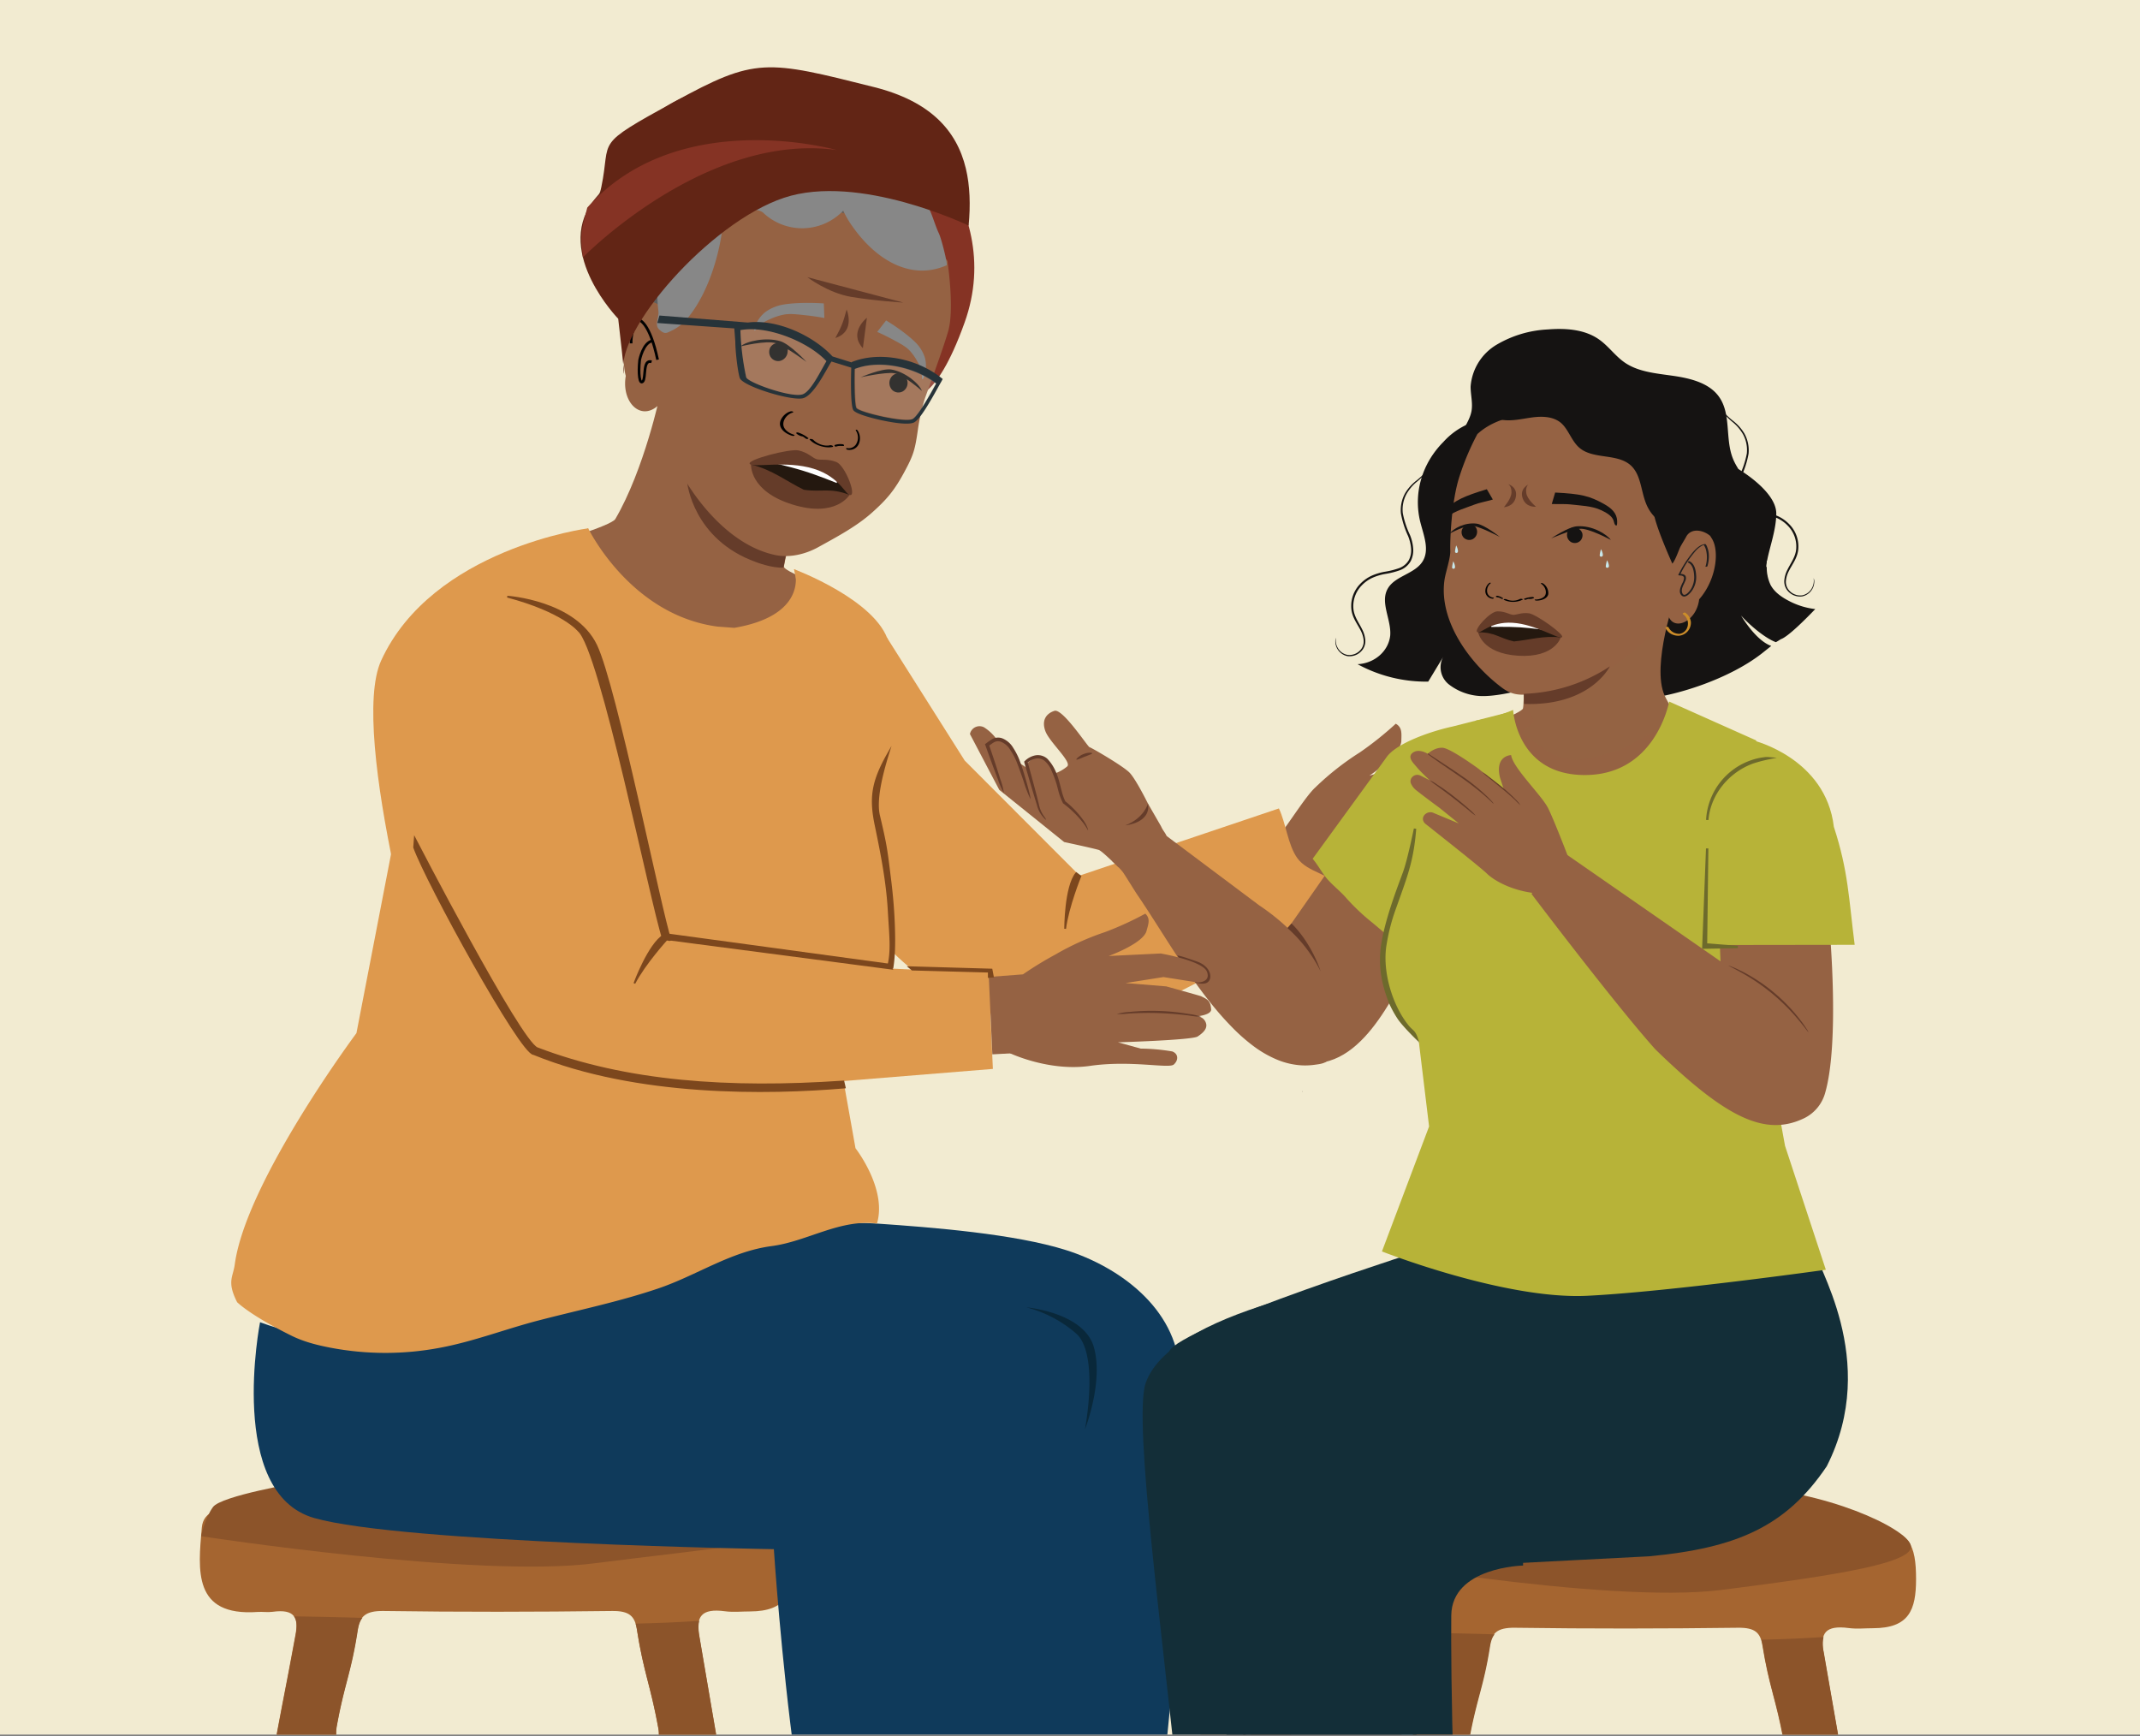 <svg xmlns="http://www.w3.org/2000/svg" xmlns:xlink="http://www.w3.org/1999/xlink" viewBox="0 0 1221.96 991.43"><rect x="0" y="0" width="1221.96" height="991.43" fill="#808080" stroke="none"/><defs><style>.cls-1,.cls-20{fill:none;}.cls-2{clip-path:url(#clip-path);}.cls-3{fill:#f2ebd1;}.cls-4{fill:#956243;}.cls-5{fill:#de994d;}.cls-6{fill:#3ba448;}.cls-7{fill:#a56530;}.cls-8{fill:#8c542a;}.cls-9{fill:#993a2f;}.cls-10{fill:#0f3a5b;}.cls-11{fill:#5e5f5f;}.cls-12{fill:#853324;}.cls-13{fill:#ec9a6f;}.cls-14{fill:#a99231;}.cls-15{fill:#7c471d;stroke:#7c471d;stroke-width:1.02px;}.cls-15,.cls-20,.cls-36{stroke-miterlimit:10;}.cls-16{fill:#653c2a;}.cls-17{fill:#010101;}.cls-18{fill:#13110f;}.cls-19{fill:#878787;}.cls-20{stroke:#010101;stroke-width:1.54px;}.cls-21{fill:#273339;}.cls-22,.cls-26{fill:#fff;}.cls-22{opacity:0.14;}.cls-23{fill:#622515;}.cls-24{fill:#09283a;}.cls-25{fill:#24180f;}.cls-27{fill:#653c29;}.cls-28{fill:#513835;}.cls-29{fill:#132e38;}.cls-30{fill:#151312;}.cls-31{fill:#946343;}.cls-32{fill:#221f20;}.cls-33{fill:#cc8d2a;}.cls-34{fill:#c8e8eb;}.cls-35{fill:#b7b338;}.cls-36{fill:#6d6a2c;stroke:#6d6a2c;stroke-width:1.36px;}</style><clipPath id="clip-path"><rect class="cls-1" y="-7" width="1221.96" height="997.43"/></clipPath></defs><g id="Layer_2" data-name="Layer 2"><g class="cls-2"><polyline class="cls-3" points="1221.96 990.43 1221.96 -1 0 -1 0 990.43"/><path class="cls-4" d="M841,452.9c-1.59-.15-21.47-.69-21.47-.69l-24,3.91,21-8.88,20.56-1.84s7.75-1.95,3.72-7.58S811.6,434,811.6,434l-29.67,8.93s18.55-12.41,18.25-20.19c.11-4.2.47-7.42-3.18-9.5a190.13,190.13,0,0,1-20.51,16.37A157.68,157.68,0,0,0,751,449.68c-5.59,5.1-15.91,22-20.93,27.71L739,513.22s25.23,5.14,48-4.19,46-9.61,48.16-12.81,1.12-6.9-2.76-7.33a118,118,0,0,0-18.6,2.89l-14-.38s42.48-11.9,45.14-14.8,5-6.4,2.43-9.55a5.58,5.58,0,0,0-6-1.87s9-3,7.33-6.49A12.07,12.07,0,0,0,841,452.9Z"/><polygon class="cls-5" points="491.35 552.28 564.46 555.62 566.94 610.35 468.54 618.33 491.35 552.28"/><path class="cls-5" d="M740.63,489.78c-5.27-7.53-6.34-19.69-10.36-28.16l-118.73,40c-11.68,11.13-6.37,11.78-19.2,21.35-8.78,6.55-16.43,14.72-23.56,23-6.44,7.47-18.34,14-23.93,22.13,43.07,21.4,57.67,21.2,86.7,15.5,29.56-5.8,130.55-66.89,130.55-66.89l4.21-8.52C760.75,498.76,746.92,498.77,740.63,489.78Z"/><path class="cls-5" d="M506.41,364l44.44,70.27L630.43,514c.81,9.24-29,17.07-30.64,26.13-1.88,10.38-10.85.68-11.51,11.24-.68,11.07-15.21-7.22-13.82,3.77.93,7.41.32,20,1.81,27.26-60.93-19.37-81-56.83-81-56.83Z"/><path class="cls-6" d="M629.62,975.36l2.66-4c-.74-.56-1.53-1.11-2.41-1.65A26.33,26.33,0,0,1,629.62,975.36Z"/><path class="cls-7" d="M284.12,860.79q72.36,0,144.72,0c20.74,0,24.59,9.82,24.56,29.94,0,18.5-4.15,29.36-25.14,29.4-4.73,0-9.56.53-14.17-.09-13.89-1.88-16.68,3.26-14.86,14,17.77,104.75,35.1,202.35,52.82,307.11,1.21,7.14.11,10-9.48,10.08-23.95.3-24.44.78-27.77-18.85q-17-100.25-33.07-200.59c-1.44-9.09-5.13-11.84-15.93-11.76q-82.29.69-164.58,0c-10.53-.09-13.59,3.12-14.9,11.35-11.25,70.47-23,140.88-34.37,211.34-1.06,6.56-4.26,8.52-11.88,8.63-24.68.38-25.35.56-22.18-19.2,11.49-71.64,23.44-143.23,35.3-214.83,5-30.44,10.08-53.68,15.57-84.07,1.7-9.38-.29-14.69-13.17-12.9-2.77.38-5.68-.12-8.5.08-37,2.61-34-23.82-31.84-48.26.83-9.49,10.65-11.72,21.32-11.67,49.19.25,98.37,6.12,147.55,6.12ZM283,996c27.4,0,54.79-.21,82.18.13,8.39.1,12.14-1.44,10.71-9.35-4.41-24.45-8.43-31.94-12.24-56.46-1.15-7.43-4.22-10.58-14.15-10.45-43.45.55-86.92.63-130.36,0-10.77-.17-13.75,3.28-15,11.15-3.64,23.74-7.53,30.44-11.84,54.1-1.5,8.19.69,11.35,11.32,11.11C230.05,995.65,256.51,996,283,996Z"/><path class="cls-8" d="M153.3,1017.43q-2.75,16.58-5.5,33.15c11.49,2.26,22.91,4.91,34.31,7.68q2.16-13.38,4.32-26.77c1.31-8.22,4.37-11.44,14.9-11.35q82.28.69,164.57,0c10.8-.09,14.5,2.66,15.94,11.75,1.37,8.66,2.78,17.32,4.17,26a313.06,313.06,0,0,0,32.21-13.69c-6.26-36.2-12.54-72.66-18.88-110-.6-3.53-.69-6.43-.06-8.7q-11.25.75-22.52,1.17-6.92.25-13.83.41a22.86,22.86,0,0,1,.79,3.43c3.81,24.52,7.82,32,12.24,56.46,1.42,7.91-2.32,9.45-10.71,9.35-27.39-.34-54.79-.13-82.18-.13-26.45,0-52.91-.39-79.35.2-10.63.23-12.81-2.93-11.32-11.12,4.32-23.66,8.2-30.36,11.85-54.1.48-3.14,1.26-5.57,2.69-7.36q-19.53-.6-39.08-.87c1.78,2.29,1.84,5.89,1,10.47C163.37,963.75,158.34,987,153.3,1017.43Z"/><path class="cls-8" d="M114.82,877.17s157.1,24.2,224.84,15.45,113.4-11.53,110.65-22-50.69-33-99-34.58-180.62,10.55-180.62,10.55-44.42,7.47-49.08,13.93S114.82,877.17,114.82,877.17Z"/><path class="cls-9" d="M492.39,381.26a147.38,147.38,0,0,0-9.87,36.94A147.27,147.27,0,0,0,492.39,381.26Z"/><path class="cls-10" d="M148.49,755s-19.16,97.44,30.89,111.78,262.5,17.8,262.5,17.8,4.13,63,12.21,121.23c7.44,53.52,20.26,130.63,20.26,130.63s159.64,10.82,176.7-20.16c14.94-110.34,29-221.94,22.6-333.5-2.09-36.23-35.14-59.53-64.77-68.92-29.4-9.32-76.06-13-108.13-15.2-31.38-2.16-87.35,5.65-87.35,5.65S254.07,794.35,148.49,755Z"/><path class="cls-11" d="M364,100.62c7.25-7.37,17.34-11.44,26.64-7.23,2.67-19.09,22.92-27.31,42-24.75,9.74,1.75,19.07,7.79,28.81,6,6.08-1.07,11.16-4.87,16.68-7.83,23.07-11.92,52.52,11,66.93,32.66s6.68,41.85-6.14,64.41c-6,10.49-6.28,16.68-9.49,28.4-3,11-13.23,30.86-15.17,42s13.62,25.69,2.19,24.74L396,224.66c-18.83.64-29.58-6.78-36.31-24.38-4.31-11.91-2.2-12.08-1-24.66,1.19-16.52-13.36-31.46-9.74-47.62C351,117.8,357.18,108.47,364,100.62Z"/><path class="cls-12" d="M348.86,97.46s45.88-14.15,99.66.83,75.07,52.88,80.73,78.51-8.66,49.27-8.66,49.27,13.08,5.94,30.2-41.87c25-69.68-41.42-124.95-59.18-127.59S386.28,20.93,348.86,97.46Z"/><path class="cls-4" d="M377,225.06s-9.07,43-25.64,71.3c-2.32,3.94-37.46,14.2-37.46,14.2l43,21.17c21.37,8.79,71.17,16,93.9,11.83l19.8-8.39s-23.36-9.3-23-11.61c.74-5.34,11.27-46.62,11.27-46.62"/><g id="freepik--character-2--inject-1332"><path class="cls-13" d="M388.92,396.78a63.71,63.71,0,0,1-3.23-7.89,28.21,28.21,0,0,1-1-9.05c.19-3.73,6.79-6,8.44-9.32a28.63,28.63,0,0,1,4.74-6.75l.3-.28L398,363c-1.59-5.54-2.73-10.79-3.72-14.28a21.77,21.77,0,0,0-1.85-5.56,3.28,3.28,0,0,0,.19,1.53l.89,4.13c.77,3.63,1.62,8.58,3.28,14.65l.17-.75c-4.84,5-13.31,10.17-13.57,17.11a27.71,27.71,0,0,0,1.39,9.39,25.09,25.09,0,0,0,2.6,5.73A7.86,7.86,0,0,0,388.92,396.78Z"/><path class="cls-13" d="M340.58,377.52a43.66,43.66,0,0,0-4.06-5.14,23.6,23.6,0,0,1-6.12-13.73c-.07-2.95.61-5.86.47-8.67a9.18,9.18,0,0,0-2.74-6.79,5.65,5.65,0,0,0-4.73-1.41c-1.2.27-1.65.83-1.62.88a7.29,7.29,0,0,1,1.69-.36,5.59,5.59,0,0,1,4,1.6,8.74,8.74,0,0,1,2.08,6.13c.07,2.57-.64,5.46-.59,8.65a18.72,18.72,0,0,0,2.52,8.43,33.68,33.68,0,0,0,4.31,5.78A26.14,26.14,0,0,0,340.58,377.52Z"/><path class="cls-13" d="M357.37,368.19a67.68,67.68,0,0,0-6.09-6.24,41.23,41.23,0,0,1-11-17.22,23.52,23.52,0,0,1-.83-5.72,38.45,38.45,0,0,1,.48-5.46c.77-3.25,5.78-5.26,3.9-8a5.25,5.25,0,0,0-3.48-1.91c-1-.13-7.61-1.39-8.49-1-1.48.8-1.65,1.86-1.6,1.83a3.61,3.61,0,0,1,1.79-1.31c1.9-.68,9.66,1.35,10.9,2.94,1.58,2.59-3.61,4.3-4.39,7.23A39.47,39.47,0,0,0,338,339a23,23,0,0,0,.86,6.12,38.79,38.79,0,0,0,11.64,17.52c2,1.83,3.68,3.24,4.88,4.18A7.22,7.22,0,0,0,357.37,368.19Z"/></g><g id="freepik--character-1--inject-1332"><path class="cls-4" d="M445.06,327.48l-109.9-15.41-22.56,37.8s25.29,29.95,28.09,31.55,69.19,24.5,69.19,24.5,80.29-19.87,79.22-19.77S445.06,327.48,445.06,327.48Z"/><path class="cls-5" d="M166.46,762.69c7,3.46,14.51,5.35,22.15,6.83a167.18,167.18,0,0,0,62.47.08c19.21-3.56,37.51-10.71,56.4-15.61,22.82-5.93,46-10.7,68.36-18.27,22.17-7.52,41.33-21.12,64.83-24.21,20.32-2.68,39-15.56,60.08-12.86,5.92-19.83-12.25-43-12.25-43L478,596.8l22.09-24.33c15.24-25.06,19.85-90.92,14.23-101.9l-23-118.63L453.41,325c1.82,4.06,5.72,26.72-34.13,33.5,0,0-9.59-.73-9.62-.72-50-6.7-73.8-56.15-73.8-56.15L248.3,358.29,203.53,589.92S140.41,674.62,134.05,722c-1,7.31-4.61,9.82,1.37,21.59C142.41,749.93,155.57,757.32,166.46,762.69Z"/></g><line class="cls-14" x1="244.07" y1="541.89" x2="245.85" y2="541.1"/><path class="cls-5" d="M453.41,325s47.36,17.65,54,41.74c10,36.6,10.58,118.94,10.58,118.94l-33.62-3.34Z"/><path class="cls-15" d="M507,552.32c.46,0,.92,0,1.38,0a10.2,10.2,0,0,1,1.24.11c1.16-7.33,1.11-15.5.89-22.7-.27-8.86-1-17.69-2.07-26.5-2.27-18.25-2.28-19.69-6.52-37.63-2-8.63,1.32-22.66,5.26-35.34-9.07,16-10.49,25.08-7.18,41,3.4,16.35,6.53,32.25,7.47,48.88C508.25,534.41,509.47,543.06,507,552.32Z"/><path class="cls-16" d="M448.9,315.85S440,312.8,434,310s-16.84-4.29-41.61-34.4c0,0,3.28,32.41,39.21,45.32,0,0,9.24,3.62,15.79,3.17Z"/><path class="cls-4" d="M513.88,133.41l.34.39a5.25,5.25,0,0,1-.25-.73Zm14.82,7.18c.17.28.37.55.58.83l.08-.29S528.79,140.25,528.7,140.59Zm-139.06,131c10.82,18.7,29.59,40.33,52.93,45.31,8.37,1.78,17.46-.5,24.54-4.41,10.74-5.93,22-11.9,30.88-19.84,8.51-7.62,12.68-12.64,18.13-22.64,5.64-10.35,6.35-13.27,8-24.62a113.42,113.42,0,0,1,3.82-17.29c1.81-5.37,9.76-26.31,13.45-38.85s-.24-39-.24-39c.16-3.61-5-3-6.16-6.24l-1.49-.39a1.52,1.52,0,0,1,.38,1.56,12.08,12.08,0,0,1-4.56-3.81v.05c-2.51.44-4.47-1.17-5.88-3.37-.09.34.1,1.13.47,1.22a7.68,7.68,0,0,1-5.41-3.61c-.09.34.1,1.12,0,1.46a14,14,0,0,1-4.24-3.37c.23.54,9,1.44,8.91,1.68-2.32-.25,0,1.17-1.38-1l-1.51-1.75c-2-.15-2.18,1-3.31-.77.29.44,0-4-.12-3.69-2.24-.58-1.59-.57-3.18-2.09-.09.34-6.67.63-6.76,1-1.86-.49-1.81,1.34-2.94-.41.28.43,1.72-1.08,2-.64-2.32-.25-3.54,1-4.95-1.23.28.44-6.38-5.68-6.38-5.68-2.32-.25-2.13.56-3.63-1.3.57.88-10.13-3.34-9.94-2.56-1.86-.49,1.76,7.75.54,6.34-.09.34-4-2.16-4-2.16-1.95-.14.39,2.3-.74.54-.09.34,0,1.47.39,1.57-2.5.43-4.93-.93-6.8-2.89.56.88.76,1.66,1,2.1-1.86-.49-3.44-.54-4.94-2.39-.09.34.38,1.56.76,1.66a7.65,7.65,0,0,1-5.78-2.25c-.09.34.48,1.22.76,1.66a5.43,5.43,0,0,1-4.28-1.86l.75,1.66c-1.49-.39-2.78,0-4.84-1.27-.09.34.57.88.48,1.22a13.76,13.76,0,0,1-3.63-1.32c-.09.34.84,1.32.47,1.22-1.49-.39-2.78,0-4.46-1.17.28.44.47,1.22.76,1.66-1.49-.39-3.07-.44-4.38-1.52a2.59,2.59,0,0,0,.39,1.57c-1.49-.4-2.79,0-4.47-1.18-.09.34.47,1.22.76,1.66-1.49-.39-3.07-.44-4.47-1.17-.09.34.57.88.85,1.31-1.49-.39-3.07-.44-4.75-1.61-.18.69.1,1.12,0,1.46-1.11-.29-1.77-.82-2.88-1.12l-2,.2c-7,5.46-25.11-5.19-25.11-5.19-14,6.19-10.9,57.43-12.23,64s-5.49,7.43-5.49,7.43c-1.24-2.88-5.37,3.6-5.76.57-.49-2.68,1.06-5.56.57-8.24-1.91-6.35-9.8-6.6-14.79-4.26l-1,1c-7.72,6.22-7.79,31.85-5.43,40.09-2.56,14.84,8.24,25.8,18.16,17.18L376,238"/><path class="cls-17" d="M473.89,254.26c-3.11.71-7.21-.72-9.52-3.15-.52-.54-2.66-.71-1.94,0,3.06,3.21,9,5,13,4.08.4-.09.41-.37,0-.63a2.4,2.4,0,0,0-1.58-.34"/><path class="cls-17" d="M461.45,250.06a17.88,17.88,0,0,0-5.59-3.05,1.46,1.46,0,0,0-1,0c-.21.11-.3.31-.11.5a6.77,6.77,0,0,0,3.08,1.61A1.29,1.29,0,0,0,459,249c.25-.23,0-.49-.31-.56a5.45,5.45,0,0,1-2.49-1.31l-1.1.54a16,16,0,0,1,5,2.75,1.37,1.37,0,0,0,1.13.17c.25-.08.56-.32.28-.56"/><path class="cls-17" d="M453.19,248.16c-2.4-.69-5-2.48-5.68-4.6-1.07-3.2,1.73-7.08,5.21-8,.37-.11.26-.4-.05-.56a2.06,2.06,0,0,0-1.36-.07c-3,.83-5.66,3.93-5.94,6.59-.25,2.49,1.61,4.77,4.32,6.22a13.61,13.61,0,0,0,2.58,1.07c.36.11,1.05.17,1.3-.07s0-.45-.38-.55"/><path class="cls-17" d="M478.64,254.21a.32.32,0,0,1,.42-.38,2.92,2.92,0,0,0,2-.12l.44.95a8.76,8.76,0,0,0-4.14.35.72.72,0,0,1-.74-.32c-.12-.18-.21-.52.07-.62"/><path class="cls-17" d="M476.72,254.07a9.87,9.87,0,0,1,4.62-.37.84.84,0,0,1,.57.46.36.36,0,0,1-.14.49"/><path class="cls-17" d="M483.56,255.85a5.12,5.12,0,0,0,5-1.81,7.27,7.27,0,0,0,.14-8.21.29.29,0,0,1,.25-.47,1,1,0,0,1,.77.48,8.13,8.13,0,0,1,.84,7.22,5.73,5.73,0,0,1-4.87,3.81,6.29,6.29,0,0,1-1.84-.09c-.24-.06-.64-.28-.68-.59s.21-.39.43-.34"/><path class="cls-18" d="M511.75,213.37c2.34-.52,4.78,1,5.82,2.6a6,6,0,0,1,.66,2.84,5.55,5.55,0,0,1-2.56,4.57,5.17,5.17,0,0,1-6-.51,5.73,5.73,0,0,1-1-7.14,5.12,5.12,0,0,1,3.11-2.36"/><path class="cls-18" d="M491.49,215.41s12.14-5.27,17.41-4.43c7.7,1.23,15.85,7.82,17.53,12.24,0,0-10.6-9.44-16-10.14C505.17,212.4,491.49,215.41,491.49,215.41Z"/><path class="cls-18" d="M448.94,197.69c-1.79-1.61-5.19-2.19-6.85-1.35a5.45,5.45,0,0,0-2.22,2,5.57,5.57,0,0,0,0,5.23,5.15,5.15,0,0,0,5.47,2.51,5.7,5.7,0,0,0,4.41-5.7c0-.44.6-1.11-.84-2.42"/><path class="cls-18" d="M460.53,206.65s-9.46-10.21-15-11.84c-8.09-2.38-19.07-.16-22.73,3,0,0,14.67-3.66,20.33-1.83C448.53,197.77,460.53,206.65,460.53,206.65Z"/><path class="cls-19" d="M506,182.94l-2.9,3.73c-.73,1-1.47,1.9-2.19,2.86,3.79,1.67,6.9,3.27,9.21,4.52,4.9,2.66,7.38,4,9.57,6.42a30.75,30.75,0,0,1,4.33,6.31,19.31,19.31,0,0,1,1.77,4c.93,3.21.44,5.62.91,5.74s1.1-1.82,1.16-2a18.42,18.42,0,0,0,.39-9.83,21.53,21.53,0,0,0-3.75-7.24c-2-2.58-8.51-8.41-18.5-14.45"/><path class="cls-19" d="M470.4,173.26c.07,1.57.13,3.15.19,4.72.05,1.21.09,2.41.14,3.6-4.41-.81-8.18-1.3-11-1.6-6-.65-9.08-.95-12.52-.26a35,35,0,0,0-7.82,2.66,21.56,21.56,0,0,0-4.08,2.22c-2.85,2.09-4,4.35-4.44,4.17s.19-2.12.25-2.32a18.67,18.67,0,0,1,5.89-8.26,24.53,24.53,0,0,1,7.9-3.76c3.39-1,12.85-2,25.51-1.17"/><path class="cls-20" d="M375.49,205.4c-4.5-21.31-10.4-22.61-10.4-22.61s-4.89,3.76-4.71,13.28"/><path class="cls-20" d="M372.07,206.58c-5.21-1.57-3.08,9.17-5,11.22s-2.66-4.55-1.84-12.17c0,0,2-10.13,7.38-11"/><path class="cls-16" d="M461,158.26s11.72,9,25,11.25,29.87,3.27,29.87,3.27"/><path class="cls-19" d="M536.18,133.42c-.12-.26.05.12,0,0-2.45-5.21-3.64-10.51-6.32-15.61s-5.24-9.56-8.14-14.4c-.17-.29-4.47-1.19-4.64-1.47l-.19-.3c-.09-.15-.18-.3-.28-.45l-.66-1c-18.89-12.64-43.44-18.37-67-15.54a83.57,83.57,0,0,0-73,92.94c.46,3.93-2.57,8,.7,10.79s3.88,1.79,7.77,0a27.73,27.73,0,0,0,9.49-8.36c12.67-16.25,20.1-44.4,19.41-65,1.73,4.18,19.16,3.3,22.43,6.42a32.37,32.37,0,0,0,45.76-1.18,50.36,50.36,0,0,0,3.94,7.12c13.78,20.69,34.35,33.23,55.09,24.09C541.26,151.11,537.7,136.73,536.18,133.42Z"/><path class="cls-21" d="M419.29,187.53l.58,7.51c0,5.72,1.42,17.41,2.54,20.78,1.59,4.72,29.83,13.4,36.28,11.52s13.66-17.47,16.1-20.9l11.3,3.49c-.21,5.16-.5,21.6,1.15,24.24s14.89,5.52,16.38,5.85c1.25.25,3,.62,4.89.93,5,.87,11.29,1.53,13.6.16,3.43-2,9-11.7,14.08-20.91l.81-1.43c.18-.35.37-.58.4-.69h0l.9-1.66c-14.53-12-36.5-16-52-9.66l.06.2-11-3.45C464.78,192,444.1,182,427,184.17h0l-50.46-4-1.22,4.26ZM489,232.91c-1-1.64-1.17-13.24-1-22.19,13.46-5.32,33.25-1.61,46.45,8.24l-.06.22c-2.71,4.93-9.9,18-13.28,20.06-4,2.36-30.27-3.68-32.15-6.28ZM426.1,215.5a150.73,150.73,0,0,1-3.32-27c15.46-2.86,38.76,6.68,49.11,17.71-3.68,6.35-9.15,17.7-13.77,19-6.64,1.94-31-6.75-32-9.73Z"/><path class="cls-22" d="M489.32,232.76c-1-1.65-1.16-13.24-1-22.2,13.46-5.31,33.25-1.6,46.45,8.25l-.06.21c-2.7,4.94-9.9,18.06-13.27,20.07-4,2.36-30.28-3.68-32.15-6.29Z"/><path class="cls-22" d="M426.1,215.5a150.73,150.73,0,0,1-3.32-27c15.46-2.86,38.76,6.68,49.11,17.71-3.68,6.35-9.15,17.7-13.77,19-6.64,1.94-31-6.75-32-9.73Z"/><path class="cls-23" d="M353,182s-36.09-37.09-14.78-66.5c4.09-5.65,4.07-3.56,5.18-8.86,5.78-27.8-5.16-22.83,41.46-48.43s52.55-24,114.25-8.48c31.82,8,47.13,24.53,52.4,46.48,2.36,9.87,2.7,20.83,1.59,32.61,0,0-62.61-30.21-105.51-15.86s-96,76.07-91.48,99.6C357.34,219.18,353,182,353,182Z"/><path class="cls-12" d="M332.81,147s70-71.74,145-61.31c0,0-90.34-25.81-142.48,32.87l-1.95,7.62a42.91,42.91,0,0,0-1.14,14.54Z"/><path class="cls-24" d="M586,746.48s32.92,2.83,38.59,22.7-5.11,47.1-5.11,47.1,8.43-43.2-5.1-54.94A70.27,70.27,0,0,0,586,746.48Z"/><path class="cls-5" d="M335.86,301.67S247,313.23,217.66,377.14c-18.86,41.1,26.87,201.92,35.21,224.57,23.53,63.9,206.71,100.8,206.71,100.8L470.52,634,326.32,551.2l-22.84-95.64Z"/><path class="cls-15" d="M616.88,500.32s-7.11,17.54-8.67,30c0,0,0-23.94,6.37-31.71Z"/><path class="cls-16" d="M483.43,176.73S488.74,189.2,477,193l2-3.85a44.41,44.41,0,0,0,3.13-7.86Z"/><path class="cls-16" d="M495,181.46s-10.7,8.32-2.29,17.36Z"/><path class="cls-25" d="M465.14,265.76c-9.12-2.81-31.09-3.05-36.31-.51,0,0,8,10.94,29.19,17.46s27-.13,27-.13S476.76,269.34,465.14,265.76Z"/><path class="cls-26" d="M438.72,263.7s11.15,2.41,19.81,5.08,19.21,7,19.21,7,3.53-6.5-12.17-11.34S438.72,263.7,438.72,263.7Z"/><path class="cls-27" d="M459,279.65c-9.44-4.56-18.36-11.61-30.14-14.4,0,0-1.13,15.19,23.74,22.86s32.49-5.53,32.49-5.53C473.74,278.25,469.35,281.19,459,279.65Z"/><path class="cls-27" d="M477.58,263.81c-5.09-2-9.06-.92-11.33-1.62s-4.93-3.85-10.28-5c-5-1.12-29.67,5.31-27.86,7.69s20.75-2.09,36.47,2.76,18.46,16,21.29,15S482.36,265.7,477.58,263.81Z"/><path class="cls-28" d="M743.6,623.35a.73.73,0,0,0,.19.07l0-.52Z"/><path class="cls-7" d="M928.74,873q70.68,0,141.35,0c20.26,0,24,9.38,24,28.61,0,17.68-4,28.06-24.56,28.1-4.62,0-9.33.5-13.84-.09-13.56-1.79-16.29,3.12-14.51,13.38,17.35,100.11,34.28,193.38,51.59,293.5,1.18,6.82.11,9.52-9.26,9.63-23.4.29-23.87.74-27.12-18q-16.58-95.8-32.3-191.7c-1.41-8.69-5-11.32-15.57-11.24q-80.37.66-160.74,0c-10.29-.09-13.27,3-14.56,10.84-11,67.35-22.49,134.64-33.57,202-1,6.27-4.16,8.14-11.6,8.25-24.11.36-24.77.53-21.67-18.36,11.23-68.46,22.9-136.88,34.48-205.3,4.93-29.1,9.84-51.3,15.21-80.34,1.66-9-.28-14.05-12.87-12.34-2.7.37-5.55-.11-8.3.08-36.14,2.5-33.19-22.76-31.1-46.12.82-9.06,10.41-11.2,20.83-11.15,48,.24,96.08,5.85,144.12,5.85Zm-1.14,129.25c26.76,0,53.52-.2,80.28.12,8.19.1,11.85-1.37,10.45-8.93-4.31-23.37-8.23-30.52-12-54-1.13-7.1-4.12-10.11-13.83-10-42.43.53-84.89.61-127.32,0-10.52-.16-13.43,3.14-14.61,10.66-3.56,22.68-7.36,29.08-11.57,51.69-1.46,7.83.67,10.85,11.06,10.63C875.92,1001.84,901.77,1002.21,927.6,1002.21Z"/><path class="cls-8" d="M801,1022.66l-5.37,31.68c11.22,2.15,22.38,4.69,33.51,7.34q2.11-12.79,4.22-25.59c1.28-7.86,4.27-10.93,14.55-10.84q80.37.66,160.75,0c10.55-.08,14.15,2.54,15.56,11.23,1.34,8.28,2.72,16.55,4.08,24.83a310.81,310.81,0,0,0,31.46-13.09c-6.12-34.6-12.25-69.44-18.44-105.15a19.37,19.37,0,0,1-.06-8.32q-11,.72-22,1.12-6.75.24-13.5.4a21.88,21.88,0,0,1,.77,3.27c3.72,23.44,7.64,30.59,12,54,1.39,7.56-2.27,9-10.46,8.93-26.75-.32-53.51-.12-80.27-.12-25.84,0-51.68-.37-77.5.19-10.38.22-12.52-2.8-11.06-10.63,4.22-22.61,8-29,11.57-51.7.47-3,1.23-5.32,2.64-7-12.73-.38-25.45-.69-38.18-.84,1.73,2.19,1.8,5.63,1,10C810.8,971.36,805.88,993.56,801,1022.66Z"/><path class="cls-8" d="M763.37,888.61S916.82,916.22,983,907.85s110.76-15.49,108.08-25.51-49.52-31.53-96.67-33.05S818,859.37,818,859.37s-43.39,7.14-48,13.32S763.37,888.61,763.37,888.61Z"/><path class="cls-4" d="M839.06,779.82S740.21,792.44,715.44,794c-36.3,2.32-39.21,14.78-44.33,36.77-10.65,45.78,43.59,329,43.59,329l33.76,6.23L731,893.81,838.64,865.2Z"/><path class="cls-4" d="M875.44,849.62S762.06,817,732.53,827.47s-26.74,35-27.32,62.42,30.55,294.25,30.55,294.25L779,1167s22.64-156.82,21.52-185.71S782,910.64,782,910.64s82.18-51.48,102.52-50.13S875.44,849.62,875.44,849.62Z"/><path class="cls-16" d="M711.81,860.18a22.68,22.68,0,0,1,5,3.78,112.88,112.88,0,0,1,19.49,22.42,20.36,20.36,0,0,1,3,5.33c-.39.24-5.54-7.55-13.13-16.23S711.5,860.51,711.81,860.18Z"/><path class="cls-29" d="M890.75,702.79c-3.5,9.4-27.77,8.39-37,8.63l-35.18.33s-145.4,46-151,60l2,13s25.12-5.64,48.3,35.51c19.1,33.9,38.09,78,38.09,78l185.67-9.61c50-4.7,78.15-16.9,101.45-51.39,31-61.09-7.38-116.32-7.35-124.88-4.78,3.28-5.39-8.36-10.61-6.18"/><path class="cls-16" d="M723,1103.54q-6.78-53.7-11.18-107.58C710.48,980,709,964,707.8,948l-1.23-.3c3.87,51.33,7.77,102.6,14.72,153.55l4.77,35,2.39,17.51c.6,4.43,2.86,11,2.09,15.33a20.79,20.79,0,0,1,.07,7.78c-1.46,5.82-7.54,9.2-11.14,14.06,3.9-5.18,11.19-8.18,12.8-14.42.63-2.47.24-5.08-.15-7.62Q727.1,1136.31,723,1103.54Z"/><path class="cls-29" d="M799,728.06s-129.43,16.51-144.85,61.79C646.83,811.25,665,942.12,673,1024.94c4,41.31,0,68.51,0,68.51s110.72,20.79,131.07,10.13c0,0,16.19-210.44-10.61-255.84S799,728.06,799,728.06Z"/><path class="cls-29" d="M869.69,893.93s-40.67.8-41,28.48.88,150.54,9.1,174.08c2.16,6.19-64.53,19.55-94.88,11.73-29.06-7.5-50.14-13.36-50.14-13.36l21.08-291,155.83,84.4"/><path class="cls-16" d="M797.93,475.09a7.41,7.41,0,0,0-3.77-3.55c-4.15-1.84-10.4-1.55-16.56.51a53.39,53.39,0,0,0-14.38,8,24.36,24.36,0,0,0-5.11,4.45,28.53,28.53,0,0,0,5.8-3.38,68.07,68.07,0,0,1,14.24-7.34c5.84-2,11.78-2.36,15.5-1a7.64,7.64,0,0,1,3.66,2.75c.64.91.85,1.48.93,1.53S798.42,476.27,797.93,475.09Z"/><path class="cls-4" d="M869.61,404.58c.83-2.61.64-30,.64-30l41.79,6.3,28.62-1.18s3.86,20.13,4.69,22.74,29.47,13.7,29.47,13.7-18.49,35.53-72.76,35.53-60-34.21-60-34.21S868.78,407.18,869.61,404.58Z"/><path class="cls-30" d="M1022,343.39c-4.31-2.19-8.7-5.07-11-9.43a23.07,23.07,0,0,1-2.17-10,6.28,6.28,0,0,1-.94-1.39c-3.8-7.72,1.36-18.21-4-25-4.92-6.15-16.35-4.13-21-10.46-3.65-4.94-1.12-10.18-2.94-14.74s-9.28-7.69-14.09-6.42l-29.91,60c-.76,18.76-2.94,28.91,2.77,39.11,3.5,5.29-3.77,10.94-1.52,16.85,1.79,6.07,1.26,13.3-3.33,17.72,23.16-1.62,54.39-12.47,72.45-26.75l5.09-4.06c-9-3.13-17.24-17.34-17.24-17.34,4.79,5.32,13.43,12.73,19.77,15.17.19.14,2.76-1.61,3-1.7,4-1.38,13.66-11,19.59-17.17A42.65,42.65,0,0,1,1022,343.39Z"/><path class="cls-30" d="M839,241.85a41,41,0,0,0-14.78,10.46C812,264.55,807,281.54,810.93,297.79c1.91,7.74,5.69,16.35,1.16,23.11s-15.2,8-19.43,14.8c-5,8,1.91,18,1.16,27.21-1,8.94-8.94,15.87-18.64,16.34a81.71,81.71,0,0,0,40.35,9.95l8.52-14.08a12.5,12.5,0,0,0,3.41,15.78,32,32,0,0,0,17.24,6.5c14.17.9,44.76-7.76,82.82-24.58l-75.93-135.1"/><path class="cls-30" d="M998.63,277.33c-2.79-5.23-6.86-9.89-9.07-15.35-4.78-11.77-.62-26.34-8.72-36.39-5.78-7.17-16-9.63-25.5-11s-19.62-2.17-27.39-7.43c-5.71-3.84-9.53-9.71-15.25-13.58-8.1-5.55-18.88-6.28-28.88-5.47a63.51,63.51,0,0,0-29.15,8.67,30.39,30.39,0,0,0-14.94,24c0,4.68,1.33,9.39.5,14-.94,5.09-4.41,9.42-6.22,14.31-3.62,10.7,1,22.33,11.25,28.27l83.5,74.26c15.53,3.12,50.09-8.09,59.84-19.8S1005.65,290.54,998.63,277.33Z"/><path class="cls-31" d="M871.14,344.45s2.16,55,1.36,60.34l3.44,7.35L869,418.22c23,18.53,28.59,18.84,56.79,9.62l32.52-17.27s-5.92-9.2-7.8-13.41c-7.78-17.38,6.37-57.37,6.37-57.37"/><path class="cls-4" d="M977.15,307l-.6-1c-3.61-3.12-10.3-4.81-13.46,0-1.07,2.09-2.67,4.44-3.73,6.54-1.08,2.39-2.69,7.24-4.43,9.31,0,0-11.15-24.67-10.66-30.42s19.67-18.15,9.46-26.6c0,0-10.67-10.95-15.74-17.4-1.14-.63-2.3-1.24-3.47-1.81a10.2,10.2,0,0,1-1.82.18c0-.24.22-.48.31-.87l-.42-.2a12.91,12.91,0,0,1-3.91.06c.34-.29,1-.58,1-.88a18.1,18.1,0,0,1-4-.1c.34-.3,1-.89,1-1.19-1.7.56-2.69-.07-4-.1a2.22,2.22,0,0,0,.71-1.2c-1.37.58-2.7.24-4,.21.34-.3.7-.9,1-1.19-1.7.56-2.69-.07-4-.1-.32,0,.55-.52.67-.83l-.14,0a13.41,13.41,0,0,1-3.21.18c0-.26.51-.52.64-.78l-.22,0c-1.84.42-2.82-.14-4.1-.17l.49-.56-.6-.1a5.29,5.29,0,0,1-2.9,0l.43-.39-1.15-.16a6.16,6.16,0,0,1-3.64-.17.75.75,0,0,0,.43-.25l-1.29-.15a14.08,14.08,0,0,1-2.83,0,1.93,1.93,0,0,0,.24-.25l-1.73-.13a5.63,5.63,0,0,1-3.13-.2c-2.08-.1-4.16-.16-6.22-.17-15.51-.11-32.6.88-44.54,11.74a146,146,0,0,0-10.07,23.76c-4.9,14.61-5.6,38-5.39,42.82.18,4.2-2.66,12.28-3.3,16.63-3.45,23.6,14.71,48.21,33.13,61.85,7.34,5.43,13.83,3.62,21.27,2.83,15.19-1.62,38.18-10,51.84-22.86l19.48-16.61,2-5c2.88,9.57,16.2,3.8,17.68-9.05C980.11,331,982.11,314,977.15,307Z"/><path class="cls-17" d="M860.18,342.2a8.88,8.88,0,0,0,7.74-.19c.5-.27,2.12.06,1.42.44a12.5,12.5,0,0,1-10.54.1c-.27-.15-.22-.36.14-.45a1.92,1.92,0,0,1,1.24.1"/><path class="cls-17" d="M870.31,341.89a14.71,14.71,0,0,1,4.81-1,1.14,1.14,0,0,1,.72.25c.13.12.16.28,0,.37a5.46,5.46,0,0,1-2.63.48,1.07,1.07,0,0,1-.8-.33c-.14-.22.14-.34.35-.33a4.27,4.27,0,0,0,2.13-.39l.7.61a13,13,0,0,0-4.3.87,1,1,0,0,1-.86-.12c-.17-.1-.35-.34-.09-.45"/><path class="cls-17" d="M876.84,342.32c1.92,0,4.22-.7,5.21-2,1.5-2,.29-5.55-2.07-7-.26-.15-.11-.34.16-.38a1.63,1.63,0,0,1,1,.24,6.58,6.58,0,0,1,2.93,6.1c-.36,1.81-2.25,3-4.57,3.45a10.15,10.15,0,0,1-2.14.21c-.29,0-.81-.11-1-.33s.13-.31.41-.3"/><path class="cls-17" d="M856.69,341.15c.11-.21-.08-.35-.24-.36a2.31,2.31,0,0,1-1.47-.51l-.53.57a6.81,6.81,0,0,1,3,1.13.59.59,0,0,0,.62-.07c.12-.1.27-.32.08-.45"/><path class="cls-17" d="M858.13,341.46a7.77,7.77,0,0,0-3.33-1.24.6.6,0,0,0-.52.2.24.24,0,0,0,0,.37"/><path class="cls-17" d="M852.68,341.25a3.92,3.92,0,0,1-3.26-2.33,5.16,5.16,0,0,1,1.7-5.8c.18-.14.09-.33-.08-.39a.79.79,0,0,0-.67.18,5.87,5.87,0,0,0-2.22,4.9,4.24,4.24,0,0,0,2.76,3.71,4.42,4.42,0,0,0,1.38.33.66.66,0,0,0,.63-.27c.11-.21-.06-.32-.24-.33"/><path class="cls-32" d="M959.5,327.89a59.71,59.71,0,0,1,8.45-13,13.28,13.28,0,0,1,4.69-3.67,2.25,2.25,0,0,1,.35-.09c-.13,0,.12,0,0,0l-.2-.08a9,9,0,0,1,1.39,3.12,17.44,17.44,0,0,1-.34,9.34c-.06.22,1,.08,1.12-.2,1-3.53,1.29-7.44-.14-10.9a4.41,4.41,0,0,0-.89-1.65.85.85,0,0,0-.65-.05c-2.93.42-5.41,3.14-7.18,5.27a64.49,64.49,0,0,0-7.67,12.11c-.08.15,1,.09,1.11-.2Z"/><path class="cls-30" d="M825,291.07c6.22-5.56,10.87-7.72,24-11.73l.14.27,1.28,2.17,2,3.45c-4.31,1.25-7.61,1.79-10.27,2.81-5,1.93-11.08,3.58-15.46,6.86C826.11,293.61,825.55,292.33,825,291.07Z"/><path class="cls-30" d="M887.92,281.54c-.5,1.67-.22.74-.71,2.41-.38,1.28-.76,2.56-1.13,3.83,4.49.17,7.83-.1,10.66.24,5.61.69,12.22.8,17.38,3.23,2.47,1.16,6,2.9,7.16,5.73.31.76.58,3.23,1.74,3.08.47-.06.4-2.32.4-2.55-.16-4.56-3.29-7.37-7.45-9.7-8.49-4.73-13.16-5.8-28-6.57"/><path class="cls-33" d="M961.05,350.75a6.44,6.44,0,0,1,1.88,8.6,5.69,5.69,0,0,1-3.82,2.57h-.48a7,7,0,0,1-1.51-.22,6.56,6.56,0,0,1-4.38-3.5c-.31-.64-1.93-.14-1.65.44a7.48,7.48,0,0,0,4.45,3.89,8.34,8.34,0,0,0,3.36.45,7.48,7.48,0,0,0,6.62-7.63,7.28,7.28,0,0,0-3.18-5.47c-.5-.37-2,.36-1.29.87Z"/><path class="cls-32" d="M958.75,328.56c1,0,2.73.09,2.84,1.42a6.87,6.87,0,0,1-1,3.08c-.91,2-2.3,4.83-.52,6.8,2,2.25,5-1,6.12-2.65a13.59,13.59,0,0,0,2.35-8.23c-.14-3-.76-7.06-3.85-8.49-.5-.23-1.3.49-.65.79,2.63,1.22,3.18,4.9,3.34,7.46a13,13,0,0,1-1.69,7.37c-.84,1.49-4.31,5.83-5.25,2-.54-2.19,1.17-4.5,1.89-6.46a3.21,3.21,0,0,0,.11-2.77c-.67-1.06-2.22-1.18-3.34-1.22-.57,0-1.14.83-.38.86Z"/><path class="cls-16" d="M870.12,396.16a94.48,94.48,0,0,0,49.11-15.64s-11,22.79-49,21.42Z"/><path class="cls-30" d="M932.73,212.68c-4.9-2.59-10.88-2.12-16.41-1.41a307.36,307.36,0,0,0-69.86,17.42c-.28,5.6,5.33,10.06,11,11s11.41-.5,17.08-1.29,12-.72,16.47,2.82,6.18,10.41,10.75,14.38c7.84,6.86,21.45,3.14,29.27,10,5.88,5.22,5.88,14.11,8.72,21.5,5.49,14.38,20.83,17.72,35.49,12.34a29.06,29.06,0,0,0,3.47-1.54c-12.09-25.18-23.2-46.4-35.3-71.56C940.76,221,937.93,215.44,932.73,212.68Z"/><path class="cls-30" d="M762.86,364.14a8.72,8.72,0,0,0,1,5.79,8.09,8.09,0,0,0,5.48,4,8.45,8.45,0,0,0,8.05-3.5,7.47,7.47,0,0,0,1.26-5,15.6,15.6,0,0,0-1.76-5.55c-1.8-3.61-4.9-7.37-5.28-12.4a18.06,18.06,0,0,1,5-14,21.67,21.67,0,0,1,6.54-4.71,32.24,32.24,0,0,1,8-2.37,45.49,45.49,0,0,0,7.78-2,10.72,10.72,0,0,0,5.57-4.65,12.43,12.43,0,0,0,1.2-7A24.23,24.23,0,0,0,804,306a52.65,52.65,0,0,1-4.06-12.83,19.88,19.88,0,0,1,2.41-11.57,25.93,25.93,0,0,1,6.52-7.25,51.6,51.6,0,0,0,5.33-4.91,15.43,15.43,0,0,0,2.95-5.29v.4a6,6,0,0,1-.3,1.16,11.46,11.46,0,0,1-2.3,4,46.35,46.35,0,0,1-5.24,5.15,25.48,25.48,0,0,0-6.16,7.17A18.8,18.8,0,0,0,801,293a52.23,52.23,0,0,0,4.12,12.52,25.18,25.18,0,0,1,1.77,7.14,13.71,13.71,0,0,1-1.32,7.66,11.8,11.8,0,0,1-6.25,5.29,45.15,45.15,0,0,1-8,2.05,31.09,31.09,0,0,0-7.66,2.26,20,20,0,0,0-6.16,4.42,16.92,16.92,0,0,0-4.71,13c.29,4.59,3.18,8.21,5,12a16.29,16.29,0,0,1,1.8,6,8.32,8.32,0,0,1-1.51,5.58,9.25,9.25,0,0,1-8.84,3.7,8.69,8.69,0,0,1-6.74-9.05A4.88,4.88,0,0,1,762.86,364.14Z"/><path class="cls-30" d="M1008.82,321.41v-.61a1.56,1.56,0,0,1,.26-.86c1.45-7.7,5.19-17.63,5.19-26.73,0-12.78-21.61-25.35-21.61-25.35v44.35s18.15,23.33,16.18,15.78A16.81,16.81,0,0,1,1008.82,321.41Z"/><path class="cls-30" d="M1035.58,330.1a8.69,8.69,0,0,1-1,5.78,8.1,8.1,0,0,1-5.48,4.05,8.49,8.49,0,0,1-8.05-3.5,7.47,7.47,0,0,1-1.26-5,15.42,15.42,0,0,1,1.77-5.55c1.79-3.61,4.89-7.37,5.27-12.4a18,18,0,0,0-5-14,21.67,21.67,0,0,0-6.54-4.71,31.69,31.69,0,0,0-8-2.37,46.43,46.43,0,0,1-7.78-2,10.66,10.66,0,0,1-5.56-4.65,12.45,12.45,0,0,1-1.21-7,24.15,24.15,0,0,1,1.65-6.85,52.72,52.72,0,0,0,4.06-12.84,19.84,19.84,0,0,0-2.41-11.56,26,26,0,0,0-6.51-7.25,51.88,51.88,0,0,1-5.34-4.92,15.06,15.06,0,0,1-2.94-5.29v.41a5.1,5.1,0,0,0,.29,1.15,11.42,11.42,0,0,0,2.3,4.05,45.43,45.43,0,0,0,5.24,5.14A25.62,25.62,0,0,1,995.3,248a18.84,18.84,0,0,1,2.15,11,51.94,51.94,0,0,1-4.12,12.52,25.18,25.18,0,0,0-1.77,7.14,13.81,13.81,0,0,0,1.33,7.66,11.74,11.74,0,0,0,6.24,5.29,46,46,0,0,0,8,2,31.37,31.37,0,0,1,7.66,2.25,20.21,20.21,0,0,1,6.16,4.43,16.91,16.91,0,0,1,4.71,13c-.29,4.6-3.18,8.21-5,12a16,16,0,0,0-1.79,5.95,8.24,8.24,0,0,0,1.5,5.58,9.24,9.24,0,0,0,8.84,3.7,8.7,8.7,0,0,0,6.75-9A5.14,5.14,0,0,0,1035.58,330.1Z"/><path class="cls-34" d="M917.62,319.92s-.91,3.15-.65,3.82,2,.8,1.72-.94A7.52,7.52,0,0,0,917.62,319.92Z"/><path class="cls-34" d="M914.16,313.59s-.91,3.15-.66,3.82,2,.8,1.73-.93A7.52,7.52,0,0,0,914.16,313.59Z"/><path class="cls-34" d="M829.82,320.48s-.85,3.15-.61,3.82,1.85.8,1.61-.94A7.77,7.77,0,0,0,829.82,320.48Z"/><path class="cls-34" d="M831.49,311.46s-.84,3.15-.61,3.81,1.86.8,1.61-.93A7.68,7.68,0,0,0,831.49,311.46Z"/><path class="cls-16" d="M861.16,276.43s5.5,1.52,4.4,7.29-6.84,5.88-6.84,5.88,4.26-4.63,4.35-8.4S861.16,276.43,861.16,276.43Z"/><path class="cls-16" d="M872.74,276.66s-5.22,2.33-3.28,7.86,7.63,4.81,7.63,4.81-4.9-3.95-5.54-7.66S872.74,276.66,872.74,276.66Z"/><path class="cls-25" d="M863.78,354.08c7.65.48,24.21,6.53,27.41,9.92,0,0-9.14,5.93-26.87,4.82s-20.26-7.77-20.26-7.77S854,353.47,863.78,354.08Z"/><path class="cls-26" d="M884.2,360s-9.05-1.36-16.31-1.81S851.5,358,851.5,358s-.81-5.89,12.35-5.06S884.2,360,884.2,360Z"/><path class="cls-27" d="M864.47,366.26c8.38-.75,17.08-3.51,26.72-2.26,0,0-3.46,11.72-24.31,10.42s-22.82-13.37-22.82-13.37C853.78,361,856.25,364.47,864.47,366.26Z"/><path class="cls-27" d="M855,349.08c4.39-.07,7.06,1.88,9,2s4.8-1.49,9.15-.87c4.08.59,20.76,12.41,18.74,13.68s-15-7.45-28.17-8.28-18.39,6.77-20.25,5.26S850.87,349.15,855,349.08Z"/><path class="cls-35" d="M1019.27,654.27,1003,565l-.17-142.2-49.72-22.21s-7.78,43.51-50.38,41.91C865.9,441.14,864,405.36,864,405.36a85.44,85.44,0,0,1-21.13,6.06c-.37,10-.57,16.33-2,26.23-3.32,22.9-9.25,45.34-16.21,67.38-3.22,10.21-7.06,20.26-10,30.56-2.4,8.44-4.47,17.25-8.64,25l10,82.61-26.92,71.37s70.16,27.64,117.18,25.32,136.29-14.86,136.29-14.86Z"/><path class="cls-4" d="M874.48,510.39s47.44,62.77,70.68,88.72c40.37,39.31,62.75,50.08,85,39.41a22.82,22.82,0,0,0,11.92-14.14c8.54-29,2.66-93.63,2.66-93.63l-63.91-20.49,1.61,38.66L894.66,488Z"/><path class="cls-16" d="M1027.13,582.57a114.22,114.22,0,0,0-32.39-27c-4.71-2.66-7.78-4.12-7.75-4.2a11.7,11.7,0,0,1,2.25.79c1.45.53,3.49,1.51,5.9,2.71a99,99,0,0,1,32.62,27.26,61.64,61.64,0,0,1,3.73,5.23,9.48,9.48,0,0,1,1.16,2.06C1032.52,589.49,1030.6,586.69,1027.13,582.57Z"/><path class="cls-35" d="M978.12,495V539.6l80.92-.11c-3.41-26.57-3.59-41.93-11.9-67.4-4.61-39.17-45.84-49.26-45.84-49.26Z"/><path class="cls-36" d="M974.86,468.21a37.53,37.53,0,0,1,25.85-33.68,33.43,33.43,0,0,1,6.63-1.47,9.83,9.83,0,0,1,2.48-.11,82.07,82.07,0,0,0-8.84,2.32c-14.15,5.07-24.9,18-26.12,32.94"/><path class="cls-30" d="M841.34,299.82a4.82,4.82,0,0,0-5.16.78,4.46,4.46,0,0,0-1.44,2.07,4.61,4.61,0,0,0,1,4.27,4.46,4.46,0,0,0,5,1,4.74,4.74,0,0,0,2.55-5.49,4.29,4.29,0,0,0-2-2.62"/><path class="cls-30" d="M856.48,306.62s-8.8-7.07-13.38-7.63c-6.68-.81-13,2.63-15.47,5.79,0,0,9-5.16,13.74-4.45C845.85,301,856.48,306.62,856.48,306.62Z"/><path class="cls-30" d="M897.09,301.5a4.83,4.83,0,0,1,5.12,1,4.53,4.53,0,0,1,1.33,2.15,4.58,4.58,0,0,1-1.24,4.2,4.47,4.47,0,0,1-5.08.74A4.73,4.73,0,0,1,895,304a4.25,4.25,0,0,1,2.12-2.52"/><path class="cls-30" d="M885.72,307.43s9.78-6.58,14.69-6.92c8.87-.62,17,4.5,19.41,7.79,0,0-12.58-6.82-17.63-6.36C897.37,302.38,885.72,307.43,885.72,307.43Z"/><path class="cls-4" d="M796.64,442.47,731.33,536c3.4,4.77,2.42,6.75,4,12.38,3.55,12.16,9.5,15.23,6.88,27.56-1.82,8.58-9,25.47-2.35,30,37.42,9.78,55.72-40,68-57.71l3.54-5.68c4.74-14.27,4-19.29,7.65-33.88,7.82-31,22.88-60.75,28.5-92.18l-19,8"/><path class="cls-35" d="M756.41,500.09c3.16,4.35,8.84,8.59,12.32,12.68a119.61,119.61,0,0,0,14.37,13.65c4.45,3.56,31.92,27.51,36.75,30.52l43.36-150.7-33.86,8.62c-12,2.59-32,9.4-37.67,17.57l-42.14,57.92C752.33,493.71,753.83,496.55,756.41,500.09Z"/><path class="cls-4" d="M744.79,560.68c-9.46-11.4.43-13.44-6-27.12-.41-.86-8.8-9.36-19.72-16.57L656.35,470l-21.19,21.79a53.8,53.8,0,0,1,5.87,6c1.51,2.07,7,11.12,8.48,13.25,3.2,4.69,6.29,9.47,9.36,14.25,3.34,5.21,6.66,10.44,10,15.63,3.5,5.39,7.05,10.75,10.73,16s7.44,10.42,11.43,15.42a175.17,175.17,0,0,0,12.13,13.83A103.31,103.31,0,0,0,716,597.51a62.79,62.79,0,0,0,13.55,7.69,42.56,42.56,0,0,0,14.28,3.14,39.14,39.14,0,0,0,6.67-.33c2.36-.33,4.83-.54,6.91-1.82a1.16,1.16,0,0,0,.41-.36,7.17,7.17,0,0,0,.3-2.62c.07-1,.12-2.09.16-3.13q.09-3.08-.1-6.15a81.27,81.27,0,0,0-9.48-33A2.63,2.63,0,0,1,744.79,560.68Z"/><path class="cls-4" d="M658.57,483.76c2.88-2.06,6.08-1.18,7.39-4.54.95-2.46-1.49-3.94-3-7.42l-7.49-13S648.65,445,645,441.2s-21.87-14.36-22.87-14.55-15.34-22.27-20.05-20.75-7.48,5.45-5.12,11.68,15.09,17.4,12.47,20a22.27,22.27,0,0,1-7.33,4.14s-2.49-7.2-6.92-8.95-8.45,2.95-8.45,2.95l.39,3.22-4.59-3s-6.57-14.21-12.94-13.13a26.38,26.38,0,0,0-7.65-7.49,5.58,5.58,0,0,0-7.55,2.3,5.52,5.52,0,0,0-.54,1.52L570.59,451l37.06,29.8s15.69,3.35,19.73,4.5c1.26.36,5.69,4.45,11.25,9.92a73.06,73.06,0,0,0,9.32-3.79,47.37,47.37,0,0,0,9.95-6.48A1.55,1.55,0,0,1,658.57,483.76Z"/><path class="cls-16" d="M619.23,432.13c2.4-1,4.43-1.54,4.4-2s-2.37-.61-5,.46-4.23,2.8-4,3.12S616.84,433.1,619.23,432.13Z"/><path class="cls-16" d="M569.88,445.18c-1.87-4.84-4.38-11.67-7.19-19.57l-.26-.72.63-.42a38.43,38.43,0,0,1,3.91-2.66,7,7,0,0,1,5.37-.21,12.8,12.8,0,0,1,6.21,5.41,39.6,39.6,0,0,1,3.42,6.55c1.66,4.36,2.82,8.32,3.8,11.65,1.93,6.74,2.88,10.93,2.6,11a72.86,72.86,0,0,1-4-10.51c-1.13-3.2-2.45-7.2-4.16-11.4a38.22,38.22,0,0,0-3.35-6.12,10.91,10.91,0,0,0-5.19-4.58,4.87,4.87,0,0,0-3.82.1c-1.06.54-2.42,1.66-3.58,2.43l.36-1.14c2.7,7.92,5,14.83,6.5,19.79a38.31,38.31,0,0,1,2.11,8A38.21,38.21,0,0,1,569.88,445.18Z"/><path class="cls-16" d="M618,469.24a60.39,60.39,0,0,0-11-10.57l-.14-.13,0-.18a35.63,35.63,0,0,1-2.23-5.68c-.6-2.12-1-4.1-1.72-6.23a61.58,61.58,0,0,0-2.43-6.3,14.73,14.73,0,0,0-3.83-5.55,6.18,6.18,0,0,0-5.27-1.45,10.33,10.33,0,0,0-4.91,2.58l.24-.92c2.7,9.79,5,18.3,6.49,24.35a17.4,17.4,0,0,0,2.73,6.63,13.33,13.33,0,0,1,1.4,2.24c-.08.18-.81-.4-1.9-1.75a16.14,16.14,0,0,1-3.34-6.63c-1.87-6-4.37-14.43-7.19-24.25l-.09-.54.4-.37a11.84,11.84,0,0,1,5.88-3.16,8.1,8.1,0,0,1,6.87,1.85c7.58,7.85,7,18.07,10.44,24.53l-.25-.29a53.7,53.7,0,0,1,10.78,11.39,20.93,20.93,0,0,1,2,3.78,11.76,11.76,0,0,1,.4,1.5C621.11,474.18,620.38,472.16,618,469.24Z"/><path class="cls-16" d="M655.51,458.83s-2.1,8.22-12.87,12.43C642.64,471.26,657.32,470,655.51,458.83Z"/><path class="cls-16" d="M735.11,529.89a82.58,82.58,0,0,1,19,24.75s-4.82-15.7-16.65-27.36Z"/><path class="cls-35" d="M815.69,466.73S790,528,788.93,542.56s1.91,30.17,23.66,54.43Z"/><path class="cls-36" d="M793.76,572.51c-3-7.8-6.9-19.43-4.16-34.75s9.56-32.33,12.21-39.7S808,473.19,808,473.19c-1.47,18.8-5.19,27.47-11.61,45.61a109.85,109.85,0,0,0-5.27,20.27c-2.68,14.93,3,35,12.78,47,2.34,2.86,3.57,2.57,5,6.76,0,0-7.27-7.08-10.12-11.21A62.76,62.76,0,0,1,793.76,572.51Z"/><path class="cls-15" d="M330.35,360.13C343,370.8,371.9,516.15,378.6,536c.77-.58,3.46,1.26,4.22.66-5.39-15.4-31.15-144.8-42.4-168.22-12.1-25.19-50.74-27.75-50.74-27.75C321.61,349.17,330.35,360.13,330.35,360.13Z"/><path class="cls-15" d="M381.82,533.63,378.63,536,509.22,553.1l-1.08-2.26Z"/><path class="cls-15" d="M481.58,617.54c-64.94,4.47-124.14.45-174.81-19-9.93-3.82-69.91-119.81-69.91-119.81l-.38,5.11c7,19.73,61.06,118.15,68.25,118,59.34,24.17,134,22.8,177.63,19.11Q481.91,619.23,481.58,617.54Z"/><path class="cls-15" d="M380.72,536.35s-12.72,14-18.47,25.16c0,0,8.24-22.47,16.9-27.57Z"/><polygon class="cls-36" points="974.82 484.46 974.14 539.28 992.32 540.73 972.63 541.09 974.82 484.46"/><polygon class="cls-4" points="564.62 557.83 584.09 556.36 585.14 601.03 566.63 602.03 564.62 557.83"/><polygon class="cls-15" points="520.91 553.63 564.62 554.81 564.62 557.83 566.94 557.65 566.17 553.63 519.25 552.28 520.91 553.63"/><path class="cls-16" d="M682.41,560.93s5.74,2.17,7.89-.75.2-8.66-6.71-11.13c-12.11-4.33-11.24-3.29-11.24-3.29Z"/><path class="cls-4" d="M685.83,568.84c-1.44-.5-19.85-5.61-19.85-5.61l-23.26-1.91,21.62-3.42L683.93,561s7.67,0,5.23-6.21-26.37-10.36-26.37-10.36l-29.73,1.44s20.16-7.26,21.69-14.58c1.08-3.9,2.16-6.81-.76-9.6a183.59,183.59,0,0,1-22.91,10.5A152.32,152.32,0,0,0,602.69,545a205.51,205.51,0,0,0-18.6,11.38l-7.39,45S599,612,622.39,608.62s45.09,1.71,47.86-.78,2.64-6.16-.88-7.47a113.2,113.2,0,0,0-18-1.62l-13-3.59s42.35-1.25,45.5-3.33,6.17-4.8,4.48-8.34a5.34,5.34,0,0,0-5.15-3.13s9.1-.74,8.34-4.35C691.21,571,688.66,570.33,685.83,568.84Z"/><path class="cls-16" d="M637.7,579a49.49,49.49,0,0,0,7.1-.3c4.39-.24,10.42-.45,17.08-.22s12.69.83,17,1.37a59.56,59.56,0,0,0,7.06.79A29.47,29.47,0,0,0,679,579a126.89,126.89,0,0,0-34.25-1.16A31.33,31.33,0,0,0,637.7,579Z"/><path class="cls-4" d="M805.56,447.13a3.46,3.46,0,0,1,.37-2.83,4,4,0,0,1,5.2-1.43l5.29,2.68s-5.47-5.09-7.23-7.28-5.92-5.8-2.58-8.4c3.61-2.76,8.63.54,8.63.54s3.85-3.68,8.44-3.44,20.59,12,20.59,12l14.41,11.73L856.51,444c-3.06-12.63,6.34-12.85,6.34-12.85,1.07,7.4,17.55,23,21.2,30.43s11.69,28.52,11.69,28.52l-16,20.19c-16.17-1-27.12-7.92-30.71-11.48S817.16,473,813.84,470.32a3.7,3.7,0,0,1-1-1.32c-1.56-3.2,2.58-6.44,5.85-4.76L833,470.19l-11.15-9s-8.07-5.9-12.79-9.66A10.24,10.24,0,0,1,805.56,447.13Z"/><path class="cls-16" d="M815.41,430.24l4.42,2.89c3.73,2.47,8.94,5.8,14.54,9.7A113.37,113.37,0,0,1,848,453.66c1.63,1.52,2.88,2.79,3.7,3.71a8.36,8.36,0,0,1,1.2,1.52c-.22.12-2-1.84-5.36-4.76a157.63,157.63,0,0,0-13.75-10.57c-5.58-3.88-10.73-7.28-14.36-9.9-1.87-1.28-3.26-2.37-4.23-3.13"/><path class="cls-16" d="M849.85,443.29c2.11,1.58,5,3.79,8.1,6.34a86.88,86.88,0,0,1,7.56,6.9,14.79,14.79,0,0,1,2.65,3.26,41.8,41.8,0,0,1-3-2.92c-1.87-1.8-4.59-4.16-7.67-6.71l-7.94-6.48a23.79,23.79,0,0,1-3.16-2.84A27.86,27.86,0,0,1,849.85,443.29Z"/><path class="cls-16" d="M820.64,448c2.61,1.62,6,4,9.59,6.82s6.78,5.47,9,7.5a20.48,20.48,0,0,1,3.39,3.45,29.49,29.49,0,0,1-3.85-3c-2.3-1.88-5.58-4.47-9.15-7.26s-7-5.22-9.33-7a28.13,28.13,0,0,1-3.86-3A23.07,23.07,0,0,1,820.64,448Z"/></g></g></svg>